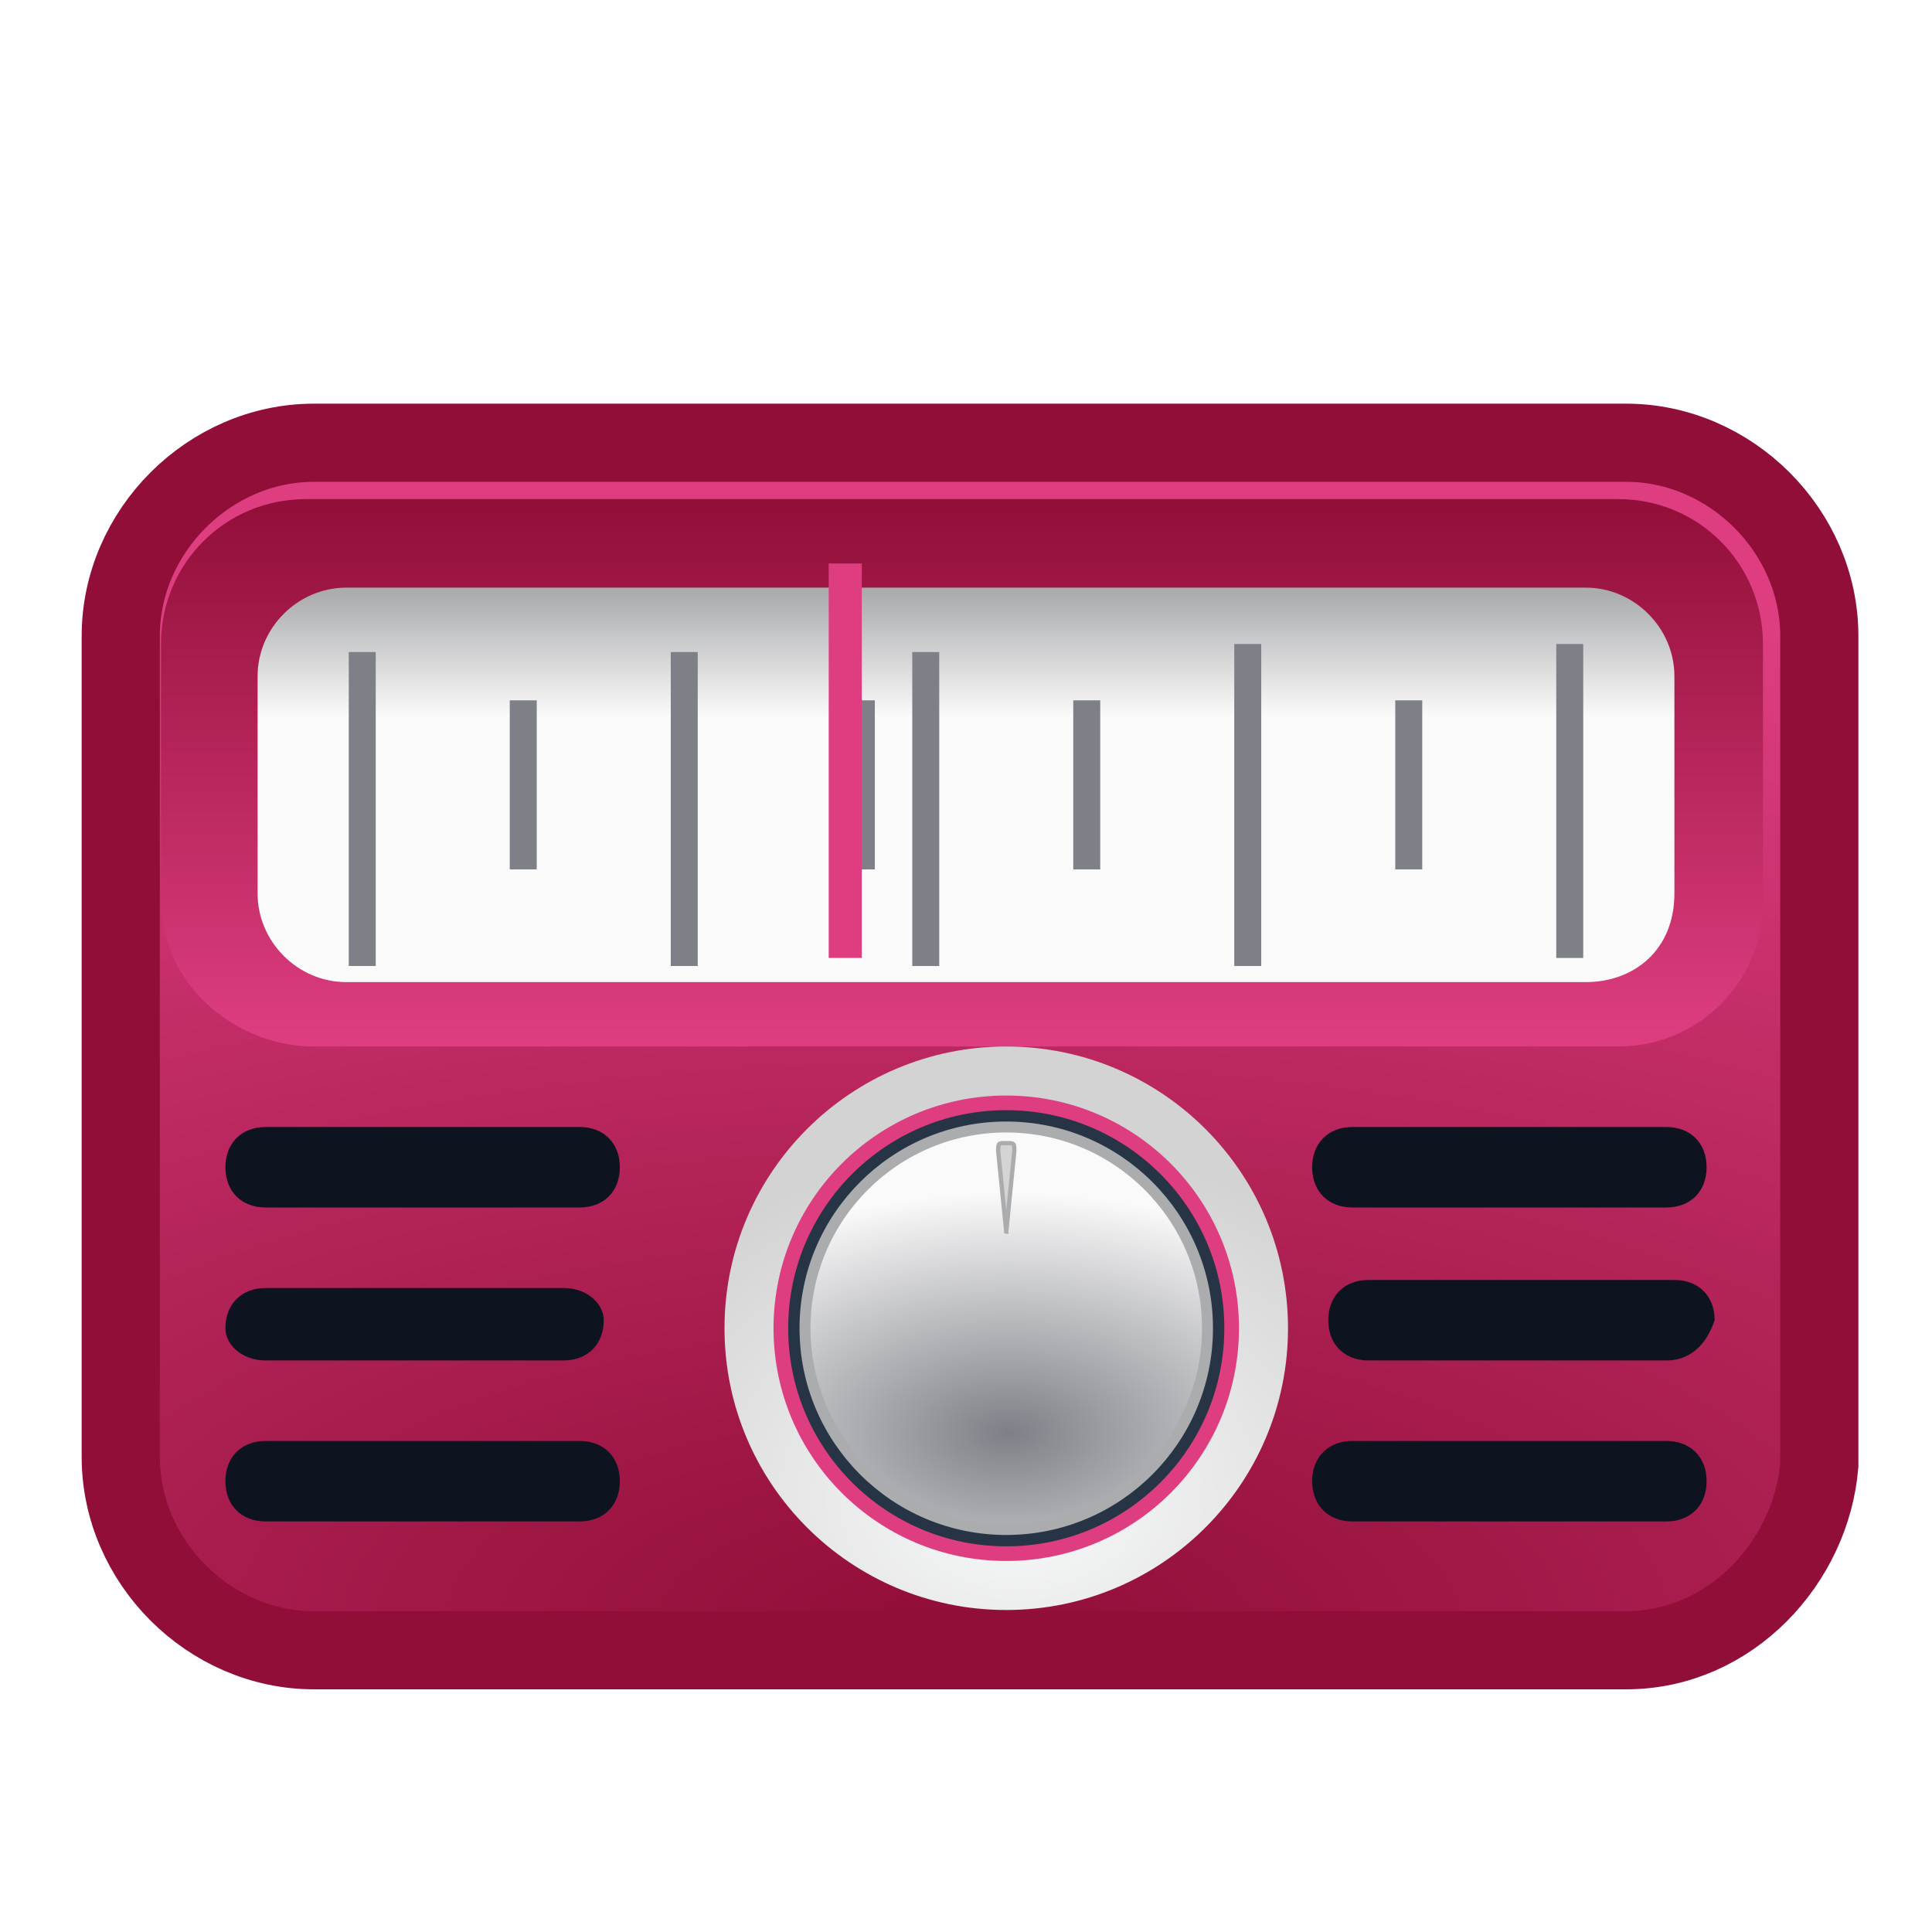 <?xml version="1.0" encoding="UTF-8" standalone="no"?>
<svg
   xmlns:dc="http://purl.org/dc/elements/1.1/"
   xmlns:cc="http://creativecommons.org/ns#"
   xmlns:rdf="http://www.w3.org/1999/02/22-rdf-syntax-ns#"
   xmlns:svg="http://www.w3.org/2000/svg"
   xmlns="http://www.w3.org/2000/svg"
   xmlns:sodipodi="http://sodipodi.sourceforge.net/DTD/sodipodi-0.dtd"
   xmlns:inkscape="http://www.inkscape.org/namespaces/inkscape"
   version="1.1"
   x="0px"
   y="0px"
   viewBox="0 0 24 24"
   style="enable-background:new 0 0 24 24;"
   xml:space="preserve"
   id="svg3009"
   sodipodi:docname="com.github.louis77.tuner.svg"
   inkscape:version="0.92.5 (2060ec1f9f, 2020-04-08)"><sodipodi:namedview
   pagecolor="#ffffff"
   bordercolor="#666666"
   borderopacity="1"
   objecttolerance="10"
   gridtolerance="10"
   guidetolerance="10"
   inkscape:pageopacity="0"
   inkscape:pageshadow="2"
   inkscape:window-width="640"
   inkscape:window-height="480"
   id="namedview69"
   showgrid="false"
   inkscape:zoom="9.8333333"
   inkscape:cx="12"
   inkscape:cy="12"
   inkscape:window-x="0"
   inkscape:window-y="360"
   inkscape:window-maximized="0"
   inkscape:current-layer="svg3009" /><defs
   id="defs3013" />
<style
   type="text/css"
   id="style2891">
	.st0{display:none;}
	.st1{display:inline;opacity:0.2;fill:none;stroke:#000000;stroke-width:4.687500e-02;enable-background:new    ;}
	.st2{opacity:0.3;fill:url(#SVGID_1_);enable-background:new    ;}
	.st3{opacity:0.3;fill:url(#SVGID_2_);enable-background:new    ;}
	.st4{opacity:0.3;fill:url(#SVGID_3_);enable-background:new    ;}
	.st5{fill:url(#SVGID_4_);stroke:#910E38;stroke-width:0.971;}
	.st6{fill:url(#SVGID_5_);}
	.st7{fill:url(#SVGID_6_);}
	.st8{fill:none;stroke:#7E8087;stroke-width:0.335;stroke-miterlimit:10;}
	.st9{fill:none;stroke:#DE3E80;stroke-width:0.411;stroke-miterlimit:10;}
	.st10{fill:url(#SVGID_7_);}
	.st11{fill:#273445;stroke:#DE3E80;stroke-width:0.182;stroke-linecap:round;stroke-linejoin:round;}
	.st12{fill:url(#SVGID_8_);stroke:#ABACAE;stroke-width:0.136;stroke-linecap:round;stroke-linejoin:round;}
	.st13{fill:#D4D4D4;stroke:#ABACAE;stroke-width:5.329575e-02;}
	.st14{fill:#0E141F;}
</style>
<g
   id="Layer_1"
   class="st0">
	<path
   class="st1"
   d="M24,17.6H0 M24,18.4H0 M24,19.1H0 M24,17.3H0 M24,18H0 M24,18.8H0 M24,15.4H0 M24,16.1H0 M24,16.9H0 M24,15H0    M24,15.8H0 M24,16.5H0 M24,13.1H0 M24,13.9H0 M24,14.6H0 M24,12.8H0 M24,13.5H0 M24,14.3H0 M24,10.9H0 M24,11.6H0 M24,12.4H0    M24,10.5H0 M24,11.3H0 M24,12H0 M24,8.6H0 M24,9.4H0 M24,10.1H0 M24,8.3H0 M24,9H0 M24,9.8H0 M24,7.1H0 M24,7.9H0 M24,6.8H0    M24,7.5H0 M24,4.9H0 M24,5.6H0 M24,6.4H0 M24,4.5H0 M24,5.3H0 M24,6H0 M24,2.6H0 M24,3.4H0 M24,4.1H0 M24,2.3H0 M24,3H0 M24,3.8H0    M24,0.4H0 M24,1.1H0 M24,1.9H0 M24,0.8H0 M24,1.5H0 M24,21.8H0 M24,22.5H0 M24,23.3H0 M24,21.4H0 M24,22.1H0 M24,22.9H0 M24,19.5   H0 M24,20.3H0 M24,21H0 M24,19.9H0 M24,20.6H0 M24,23.6H0 M6.4,24V0 M5.6,24V0 M4.9,24V0 M6.8,24V0 M6,24V0 M5.3,24V0 M8.6,24V0    M7.9,24V0 M7.1,24V0 M9,24V0 M8.3,24V0 M7.5,24V0 M10.9,24V0 M10.1,24V0 M9.4,24V0 M11.3,24V0 M10.5,24V0 M9.8,24V0 M13.1,24V0    M12.4,24V0 M11.6,24V0 M13.5,24V0 M12.8,24V0 M12,24V0 M15.4,24V0 M14.6,24V0 M13.9,24V0 M15.8,24V0 M15,24V0 M14.3,24V0 M16.9,24   V0 M16.1,24V0 M17.3,24V0 M16.5,24V0 M19.1,24V0 M18.4,24V0 M17.6,24V0 M19.5,24V0 M18.8,24V0 M18,24V0 M21.4,24V0 M20.6,24V0    M19.9,24V0 M21.8,24V0 M21,24V0 M20.3,24V0 M23.6,24V0 M22.9,24V0 M22.1,24V0 M23.3,24V0 M22.5,24V0 M2.3,24V0 M1.5,24V0 M0.8,24   V0 M2.6,24V0 M1.9,24V0 M1.1,24V0 M4.5,24V0 M3.8,24V0 M3,24V0 M4.1,24V0 M3.4,24V0 M0.4,24V0"
   id="path2893" />
</g>
<g
   id="Layer_2"
   transform="translate(0,-2)">
	<g
   id="g2919">
		
			<linearGradient
   id="SVGID_1_"
   gradientUnits="userSpaceOnUse"
   x1="4814.817"
   y1="-15901.63"
   x2="4814.817"
   y2="-15983.597"
   gradientTransform="matrix(0.102,0,0,-0.027,-478.148,-415.125)">
			<stop
   offset="0"
   style="stop-color:#000000;stop-opacity:0"
   id="stop2896" />
			<stop
   offset="0.5"
   style="stop-color:#000000"
   id="stop2898" />
			<stop
   offset="1"
   style="stop-color:#000000;stop-opacity:0"
   id="stop2900" />
		</linearGradient>
		<path
   class="st2"
   d="m 3.6,21.4 h 16.9 v 2.2 H 3.6 Z"
   id="path2903"
   style="opacity:0.3;fill:url(#SVGID_1_);enable-background:new"
   inkscape:connector-curvature="0" />
		
			<radialGradient
   id="SVGID_2_"
   cx="8285.415"
   cy="-15939.322"
   r="40.534"
   gradientTransform="matrix(0.06,0,0,-0.027,-474.966,-415.125)"
   gradientUnits="userSpaceOnUse">
			<stop
   offset="0"
   style="stop-color:#000000"
   id="stop2905" />
			<stop
   offset="1"
   style="stop-color:#000000;stop-opacity:0"
   id="stop2907" />
		</radialGradient>
		<path
   class="st3"
   d="m 20.4,21.3 v 2.3 c 1.1,0 2.6,-0.5 2.6,-1.2 0,-0.7 -1.2,-1.1 -2.6,-1.1 z"
   id="path2910"
   style="opacity:0.3;fill:url(#SVGID_2_);enable-background:new"
   inkscape:connector-curvature="0" />
		
			<radialGradient
   id="SVGID_3_"
   cx="-8671.096"
   cy="-15939.322"
   r="40.534"
   gradientTransform="matrix(-0.06,0,0,-0.027,-515.033,-415.125)"
   gradientUnits="userSpaceOnUse">
			<stop
   offset="0"
   style="stop-color:#000000"
   id="stop2912" />
			<stop
   offset="1"
   style="stop-color:#000000;stop-opacity:0"
   id="stop2914" />
		</radialGradient>
		<path
   class="st4"
   d="m 3.6,21.3 v 2.3 C 2.5,23.6 1,23.1 1,22.4 1,21.7 2.2,21.3 3.6,21.3 Z"
   id="path2917"
   style="opacity:0.3;fill:url(#SVGID_3_);enable-background:new"
   inkscape:connector-curvature="0" />
	</g>
	
		<radialGradient
   id="SVGID_4_"
   cx="11.376"
   cy="22.558"
   r="32.874"
   gradientTransform="matrix(0.955,0.006,-0.002,0.401,1.028,13.117)"
   gradientUnits="userSpaceOnUse">
		<stop
   offset="2.933213e-03"
   style="stop-color:#910E38"
   id="stop2921" />
		<stop
   offset="1"
   style="stop-color:#DE3E80"
   id="stop2923" />
	</radialGradient>
	<path
   class="st5"
   d="M 20.2,22.5 H 3.9 C 2.6,22.5 1.5,21.4 1.5,20.1 V 9.9 C 1.5,8.6 2.6,7.5 3.9,7.5 h 16.3 c 1.3,0 2.4,1.1 2.4,2.4 v 10.3 c -0.1,1.2 -1.1,2.3 -2.4,2.3 z"
   id="path2926"
   style="fill:url(#SVGID_4_);stroke:#910e38;stroke-width:0.971"
   inkscape:connector-curvature="0" />
	
		<linearGradient
   id="SVGID_5_"
   gradientUnits="userSpaceOnUse"
   x1="12.734"
   y1="15"
   x2="12.734"
   y2="8.132"
   gradientTransform="matrix(1.099,0,0,1,-1.991,0)">
		<stop
   offset="0"
   style="stop-color:#DE3E80"
   id="stop2928" />
		<stop
   offset="1"
   style="stop-color:#910E38"
   id="stop2930" />
	</linearGradient>
	<path
   class="st6"
   d="M 2,13.2 V 10 C 2,9 2.8,8.2 3.8,8.2 h 16.3 c 1,0 1.8,0.8 1.8,1.8 v 3.2 c 0,1 -0.8,1.8 -1.8,1.8 H 3.9 C 2.9,15 2,14.2 2,13.2 Z"
   id="path2933"
   style="fill:url(#SVGID_5_)"
   inkscape:connector-curvature="0" />
	<linearGradient
   id="SVGID_6_"
   gradientUnits="userSpaceOnUse"
   x1="12"
   y1="14.25"
   x2="12"
   y2="9.375">
		<stop
   offset="0.687"
   style="stop-color:#FAFAFA"
   id="stop2935" />
		<stop
   offset="1"
   style="stop-color:#ABACAE"
   id="stop2937" />
	</linearGradient>
	<path
   class="st7"
   d="M 19.7,14.2 H 4.3 C 3.7,14.2 3.2,13.7 3.2,13.1 V 10.4 C 3.2,9.8 3.7,9.3 4.3,9.3 h 15.4 c 0.6,0 1.1,0.5 1.1,1.1 v 2.7 c 0,0.7 -0.5,1.1 -1.1,1.1 z"
   id="path2940"
   style="fill:url(#SVGID_6_)"
   inkscape:connector-curvature="0" />
	<g
   id="g2962">
		<line
   class="st8"
   x1="4.5"
   y1="10.1"
   x2="4.5"
   y2="14"
   id="line2942"
   style="fill:none;stroke:#7e8087;stroke-width:0.335;stroke-miterlimit:10" />
		<line
   class="st8"
   x1="6.5"
   y1="10.7"
   x2="6.5"
   y2="12.8"
   id="line2944"
   style="fill:none;stroke:#7e8087;stroke-width:0.335;stroke-miterlimit:10" />
		<line
   class="st8"
   x1="8.5"
   y1="10.1"
   x2="8.5"
   y2="14"
   id="line2946"
   style="fill:none;stroke:#7e8087;stroke-width:0.335;stroke-miterlimit:10" />
		<line
   class="st8"
   x1="10.7"
   y1="10.7"
   x2="10.7"
   y2="12.8"
   id="line2948"
   style="fill:none;stroke:#7e8087;stroke-width:0.335;stroke-miterlimit:10" />
		<line
   class="st8"
   x1="11.5"
   y1="10.1"
   x2="11.5"
   y2="14"
   id="line2950"
   style="fill:none;stroke:#7e8087;stroke-width:0.335;stroke-miterlimit:10" />
		<line
   class="st8"
   x1="13.5"
   y1="10.7"
   x2="13.5"
   y2="12.8"
   id="line2952"
   style="fill:none;stroke:#7e8087;stroke-width:0.335;stroke-miterlimit:10" />
		<line
   class="st8"
   x1="15.5"
   y1="10"
   x2="15.5"
   y2="14"
   id="line2954"
   style="fill:none;stroke:#7e8087;stroke-width:0.335;stroke-miterlimit:10" />
		<line
   class="st8"
   x1="19.5"
   y1="10"
   x2="19.5"
   y2="13.9"
   id="line2956"
   style="fill:none;stroke:#7e8087;stroke-width:0.335;stroke-miterlimit:10" />
		<line
   class="st8"
   x1="17.5"
   y1="10.7"
   x2="17.5"
   y2="12.8"
   id="line2958"
   style="fill:none;stroke:#7e8087;stroke-width:0.335;stroke-miterlimit:10" />
		<line
   class="st9"
   x1="10.5"
   y1="9"
   x2="10.5"
   y2="13.9"
   id="line2960"
   style="fill:none;stroke:#de3e80;stroke-width:0.411;stroke-miterlimit:10" />
	</g>
	<g
   id="g2982">
		
			<radialGradient
   id="SVGID_7_"
   cx="12.341"
   cy="21.192"
   r="5.71"
   gradientTransform="matrix(1.004,0,0,0.757,0.285,4.556)"
   gradientUnits="userSpaceOnUse">
			<stop
   offset="0"
   style="stop-color:#F9FAFB"
   id="stop2964" />
			<stop
   offset="1"
   style="stop-color:#D3D3D3"
   id="stop2966" />
		</radialGradient>
		<circle
   class="st10"
   cx="12.5"
   cy="18.5"
   r="3.5"
   id="circle2969"
   style="fill:url(#SVGID_7_)" />
		<circle
   class="st11"
   cx="12.5"
   cy="18.5"
   r="2.8"
   id="circle2971"
   style="fill:#273445;stroke:#de3e80;stroke-width:0.182;stroke-linecap:round;stroke-linejoin:round" />
		
			<radialGradient
   id="SVGID_8_"
   cx="12.199"
   cy="18.732"
   r="5.215"
   gradientTransform="matrix(0.983,0,0,0.572,0.537,9.081)"
   gradientUnits="userSpaceOnUse">
			<stop
   offset="0"
   style="stop-color:#7E8087"
   id="stop2973" />
			<stop
   offset="1"
   style="stop-color:#FAFAFA"
   id="stop2975" />
		</radialGradient>
		<circle
   class="st12"
   cx="12.5"
   cy="18.5"
   r="2.5"
   id="circle2978"
   style="fill:url(#SVGID_8_);stroke:#abacae;stroke-width:0.136;stroke-linecap:round;stroke-linejoin:round" />
		<path
   class="st13"
   d="m 12.5,17.3 c -0.1,0 -0.1,0 0,0 l -0.1,-1 c 0,-0.1 0,-0.1 0.1,-0.1 0.1,0 0.1,0 0.1,0.1 l -0.1,1 c 0.1,0 0.1,0 0,0 z"
   id="path2980"
   inkscape:connector-curvature="0" />
	</g>
	<g
   id="g2986">
		<path
   class="st14"
   d="m 20.7,17 h -3.9 c -0.3,0 -0.5,-0.2 -0.5,-0.5 v 0 c 0,-0.3 0.2,-0.5 0.5,-0.5 h 3.9 c 0.3,0 0.5,0.2 0.5,0.5 v 0 c 0,0.3 -0.2,0.5 -0.5,0.5 z"
   id="path2984"
   inkscape:connector-curvature="0"
   style="fill:#0e141f" />
	</g>
	<g
   id="g2990">
		<path
   class="st14"
   d="M 20.7,18.9 H 17 c -0.3,0 -0.5,-0.2 -0.5,-0.5 v 0 c 0,-0.3 0.2,-0.5 0.5,-0.5 h 3.8 c 0.3,0 0.5,0.2 0.5,0.5 v 0 c -0.1,0.3 -0.3,0.5 -0.6,0.5 z"
   id="path2988"
   inkscape:connector-curvature="0"
   style="fill:#0e141f" />
	</g>
	<g
   id="g2994">
		<path
   class="st14"
   d="m 20.7,20.9 h -3.9 c -0.3,0 -0.5,-0.2 -0.5,-0.5 v 0 c 0,-0.3 0.2,-0.5 0.5,-0.5 h 3.9 c 0.3,0 0.5,0.2 0.5,0.5 v 0 c 0,0.3 -0.2,0.5 -0.5,0.5 z"
   id="path2992"
   inkscape:connector-curvature="0"
   style="fill:#0e141f" />
	</g>
	<g
   id="g2998">
		<path
   class="st14"
   d="m 3.3,17 h 3.9 c 0.3,0 0.5,-0.2 0.5,-0.5 v 0 C 7.7,16.2 7.5,16 7.2,16 H 3.3 C 3,16 2.8,16.2 2.8,16.5 v 0 C 2.8,16.8 3,17 3.3,17 Z"
   id="path2996"
   inkscape:connector-curvature="0"
   style="fill:#0e141f" />
	</g>
	<g
   id="g3002">
		<path
   class="st14"
   d="M 3.3,18.9 H 7 c 0.3,0 0.5,-0.2 0.5,-0.5 v 0 C 7.5,18.2 7.3,18 7,18 H 3.3 C 3,18 2.8,18.2 2.8,18.5 v 0 c 0,0.2 0.2,0.4 0.5,0.4 z"
   id="path3000"
   inkscape:connector-curvature="0"
   style="fill:#0e141f" />
	</g>
	<g
   id="g3006">
		<path
   class="st14"
   d="m 3.3,20.9 h 3.9 c 0.3,0 0.5,-0.2 0.5,-0.5 v 0 C 7.7,20.1 7.5,19.9 7.2,19.9 H 3.3 c -0.3,0 -0.5,0.2 -0.5,0.5 v 0 c 0,0.3 0.2,0.5 0.5,0.5 z"
   id="path3004"
   inkscape:connector-curvature="0"
   style="fill:#0e141f" />
	</g>
</g>
</svg>